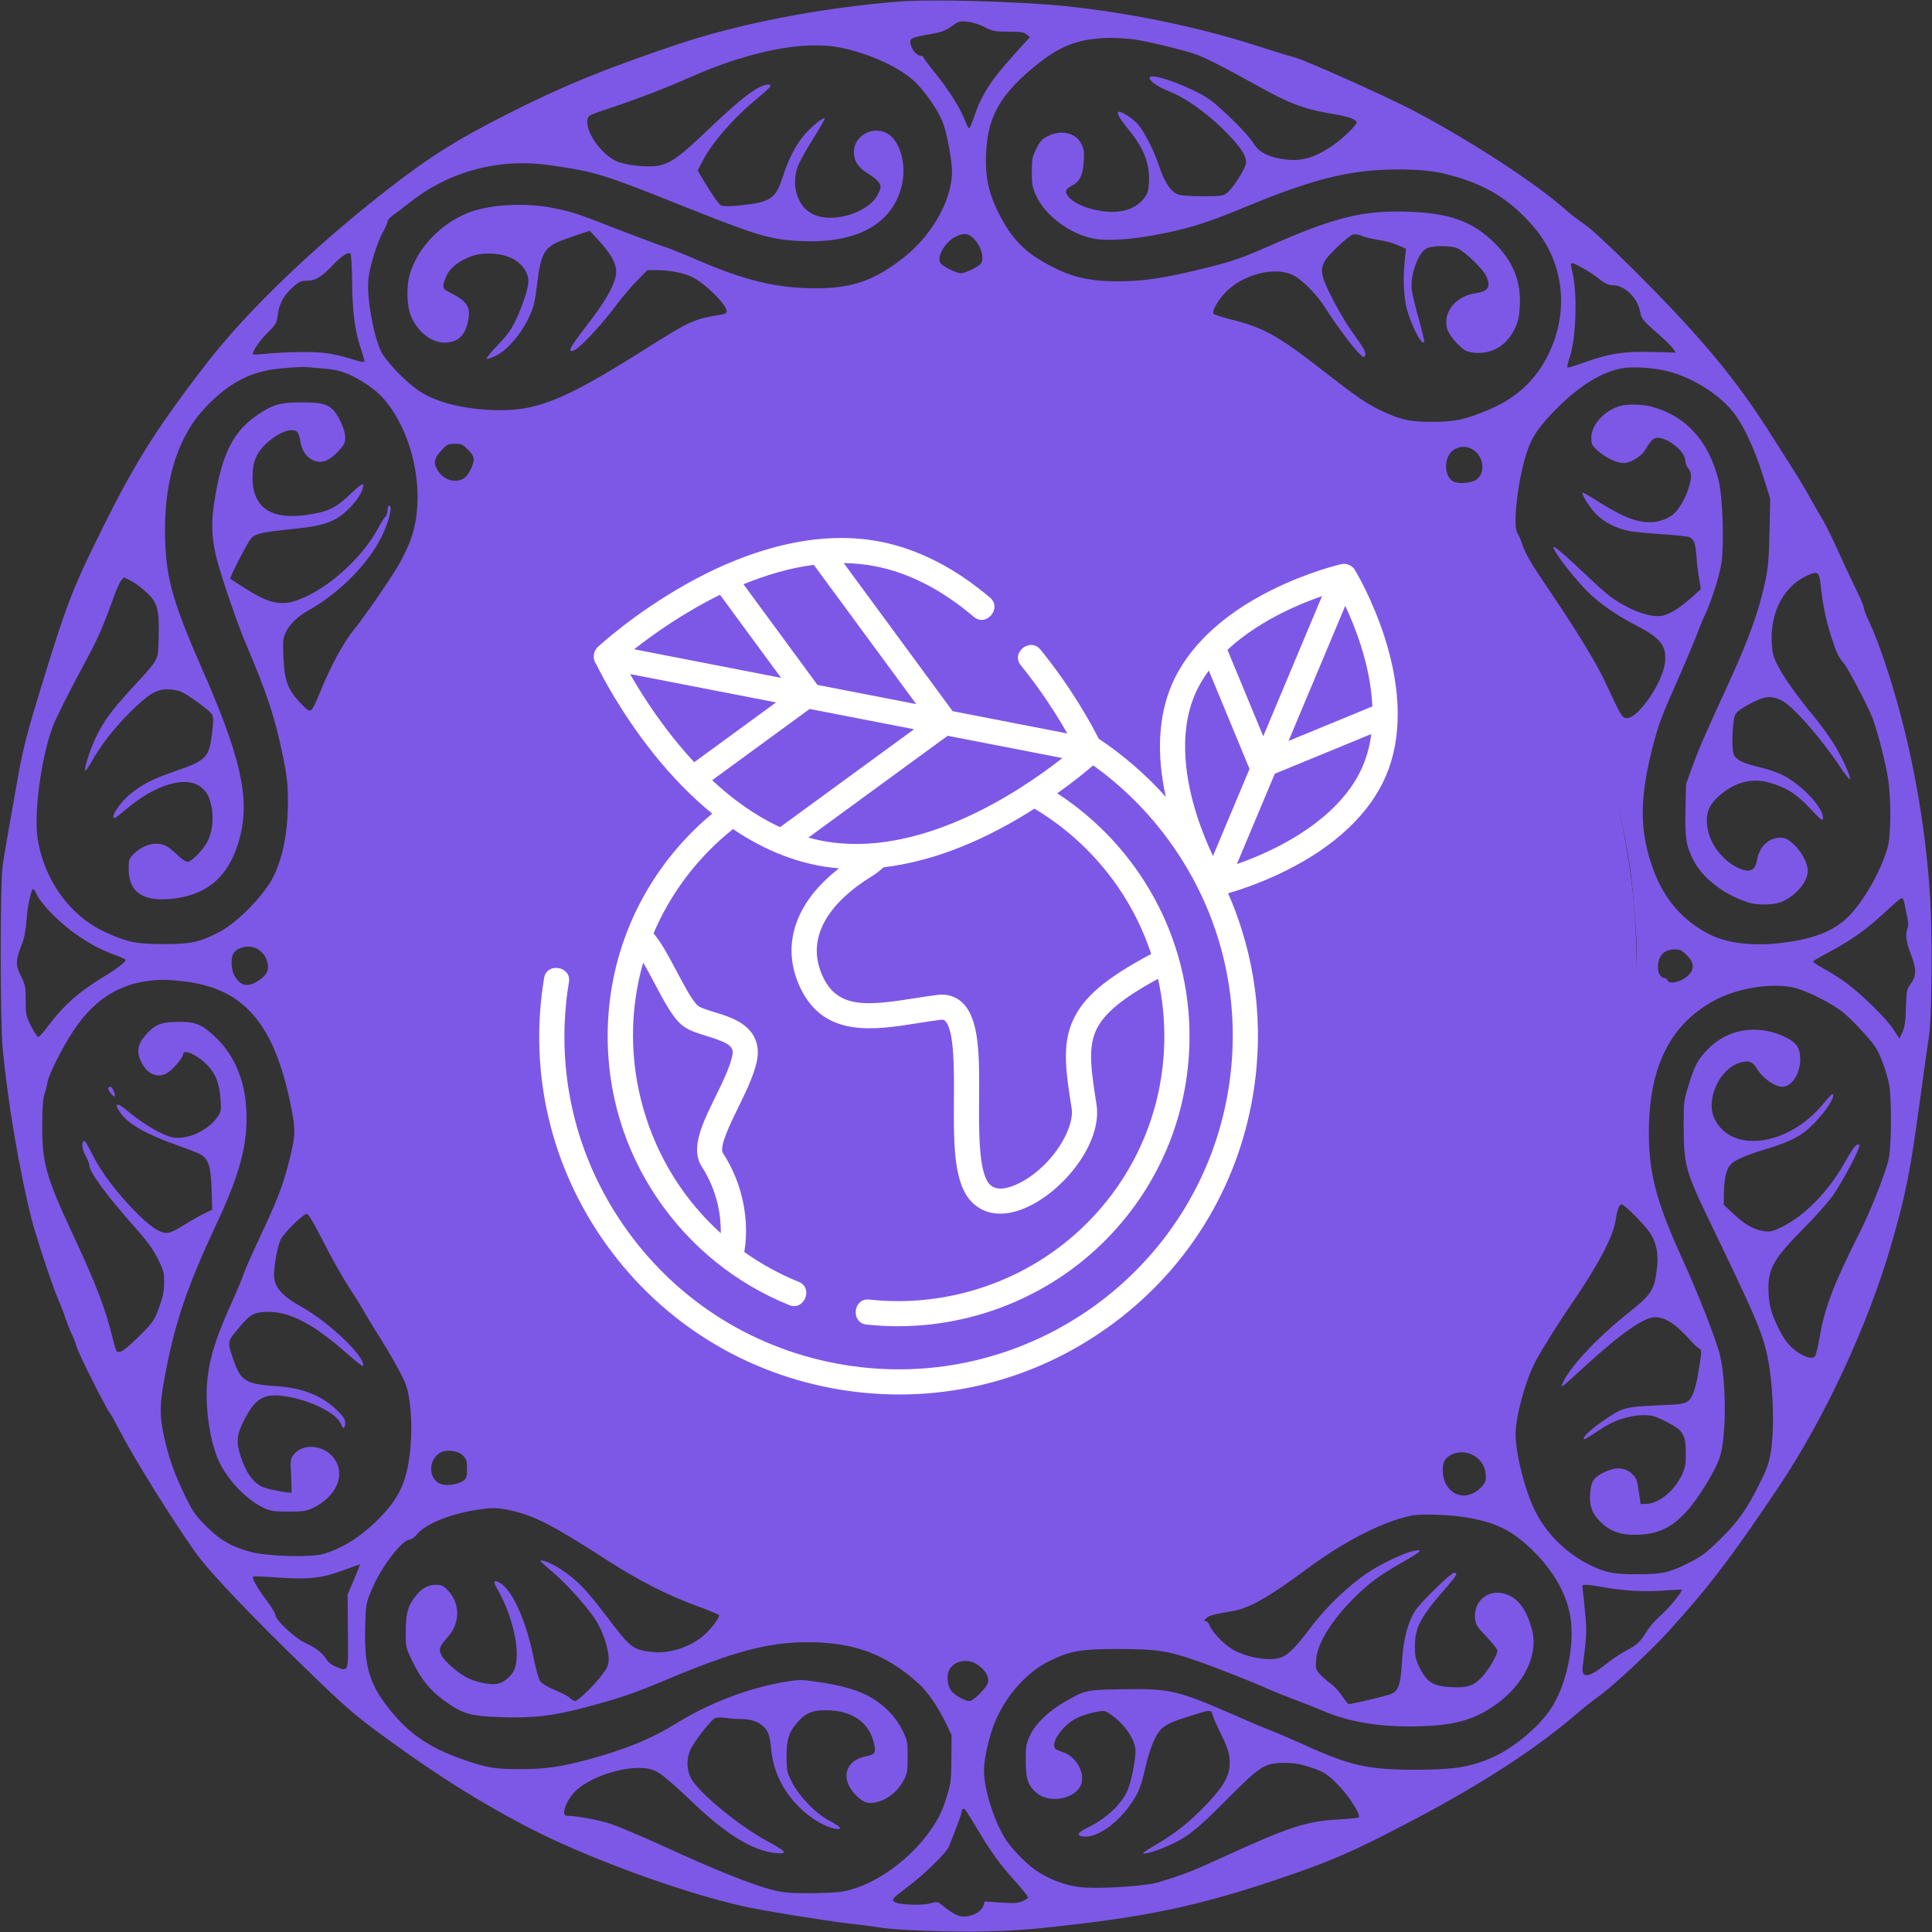 <svg width="60" height="60" viewBox="0 0 60 60" fill="none" xmlns="http://www.w3.org/2000/svg">
<rect x="0" y="0" width="60" height="60" fill="#333333" stroke="none"/>
<path d="M50.825 30C50.825 41.782 41.394 51.334 29.759 51.334C18.125 51.334 8.693 41.782 8.693 30C8.693 18.218 18.125 8.667 29.759 8.667C41.394 8.667 50.825 18.218 50.825 30Z" fill="#7D58E7"/>
<g clip-path="url(#clip0)">
<path d="M43.006 19.808C42.621 18.599 42.098 17.734 42.076 17.698C41.99 17.557 41.814 17.484 41.654 17.52C41.613 17.53 40.626 17.759 39.488 18.326C37.952 19.091 36.879 20.111 36.384 21.278C35.973 22.249 35.914 23.436 36.206 24.748C35.584 24.055 34.884 23.45 34.121 22.94C33.889 22.481 33.273 21.352 32.31 20.172C31.993 19.783 31.383 20.271 31.703 20.663C32.352 21.459 32.84 22.241 33.146 22.778L29.585 22.086L26.202 17.486C26.531 17.491 26.86 17.523 27.188 17.587C28.228 17.79 29.255 18.317 30.242 19.156C30.628 19.484 31.13 18.886 30.749 18.562C29.659 17.637 28.512 17.051 27.338 16.822C25.548 16.472 23.459 16.931 21.297 18.149C19.686 19.056 18.609 20.053 18.564 20.095C18.42 20.229 18.397 20.473 18.518 20.63C18.676 20.953 19.274 22.118 20.271 23.373C20.858 24.113 21.478 24.746 22.119 25.267C21.937 25.419 21.759 25.578 21.588 25.745C20.672 26.638 19.971 27.692 19.51 28.843C19.103 29.861 18.884 30.956 18.872 32.084C18.852 33.929 19.388 35.709 20.424 37.23C21.435 38.717 22.848 39.858 24.511 40.531C24.977 40.719 25.271 39.997 24.805 39.809C24.203 39.565 23.637 39.253 23.114 38.882C23.181 38.512 23.336 37.184 22.451 35.808C22.327 35.616 22.697 34.86 22.919 34.409C23.147 33.944 23.383 33.463 23.493 33.01C23.61 32.529 23.478 32.125 23.112 31.842C22.844 31.634 22.493 31.526 22.183 31.431C21.982 31.37 21.754 31.3 21.673 31.232C21.505 31.092 21.231 30.575 21.011 30.159C20.766 29.698 20.534 29.259 20.296 28.988C20.831 27.723 21.689 26.604 22.764 25.747C23.746 26.414 24.866 26.874 26.058 26.967C24.676 28.034 24.229 29.397 24.868 30.706C25.614 32.234 27.149 31.99 28.504 31.775C28.738 31.738 28.98 31.699 29.213 31.67C29.3 31.659 29.326 31.683 29.344 31.698C29.64 31.961 29.631 33.218 29.625 34.135C29.616 35.404 29.608 36.602 30.082 37.217C30.324 37.531 30.665 37.691 31.064 37.691C31.303 37.691 31.563 37.634 31.836 37.517C33.015 37.014 34.24 35.499 34.053 34.301C33.89 33.253 33.782 32.561 34.036 32.003C34.272 31.486 34.842 31.008 35.964 30.398C36.098 31.001 36.166 31.629 36.159 32.273C36.135 34.47 35.254 36.526 33.678 38.063C31.917 39.78 29.442 40.628 26.994 40.359C26.495 40.305 26.409 41.079 26.909 41.134C29.588 41.428 32.298 40.499 34.225 38.62C35.95 36.938 36.914 34.686 36.941 32.281C36.975 29.091 35.334 26.265 32.834 24.637C33.351 24.27 33.736 23.953 33.949 23.769C34.86 24.42 35.668 25.223 36.341 26.158C37.955 28.404 38.595 31.142 38.144 33.868C37.211 39.495 31.861 43.317 26.216 42.387C23.481 41.937 21.086 40.452 19.472 38.206C17.858 35.961 17.218 33.223 17.669 30.497C17.75 30.007 16.979 29.878 16.898 30.37C16.412 33.301 17.101 36.246 18.836 38.66C20.572 41.075 23.148 42.672 26.088 43.156C26.703 43.257 27.319 43.307 27.93 43.307C30.241 43.307 32.489 42.592 34.405 41.223C36.828 39.493 38.429 36.926 38.915 33.995C39.271 31.847 38.995 29.692 38.14 27.743C38.535 27.627 39.207 27.402 39.942 27.036C41.478 26.271 42.552 25.25 43.046 24.084C43.541 22.918 43.527 21.439 43.006 19.808ZM20.319 30.522C20.61 31.072 20.885 31.592 21.171 31.83C21.373 31.999 21.655 32.085 21.953 32.176C22.717 32.41 22.806 32.525 22.733 32.827C22.643 33.197 22.426 33.639 22.216 34.067C21.813 34.89 21.431 35.667 21.793 36.229C22.305 37.025 22.393 37.809 22.384 38.297C20.056 36.204 19.108 32.898 19.975 29.894C20.09 30.09 20.211 30.318 20.319 30.522ZM39.231 22.865L38.12 20.181C38.661 19.677 39.288 19.298 39.822 19.031C40.277 18.803 40.71 18.633 41.057 18.513L39.231 22.865ZM41.778 18.815C41.933 19.147 42.113 19.576 42.267 20.061C42.435 20.593 42.59 21.252 42.621 21.939L40.017 23.01L41.778 18.815ZM37.104 21.581C37.219 21.309 37.369 21.057 37.541 20.825L38.805 23.879L37.67 26.584C37.511 26.247 37.323 25.804 37.164 25.301C36.844 24.294 36.575 22.83 37.104 21.581ZM39.608 26.331C39.171 26.55 38.753 26.716 38.412 26.835L39.59 24.029L42.587 22.796C42.544 23.131 42.461 23.462 42.326 23.781C41.797 25.03 40.556 25.857 39.608 26.331ZM25.514 26.109C25.376 26.082 25.239 26.049 25.105 26.012L29.431 22.85L32.993 23.542C31.696 24.562 28.538 26.7 25.514 26.109ZM21.56 23.671C20.635 22.677 19.957 21.614 19.567 20.933L24.101 21.814L21.56 23.671ZM22.361 18.472L24.257 21.051L19.695 20.164C20.269 19.712 21.217 19.034 22.361 18.472ZM25.388 21.271L23.089 18.144C23.777 17.862 24.516 17.64 25.273 17.541L28.454 21.866L25.388 21.271ZM25.145 22.017L28.387 22.647L24.226 25.688C23.441 25.326 22.735 24.807 22.117 24.23L25.145 22.017ZM35.751 29.627C34.342 30.375 33.652 30.963 33.325 31.68C32.973 32.45 33.102 33.277 33.28 34.42C33.386 35.095 32.581 36.351 31.528 36.801C31.138 36.967 30.86 36.948 30.702 36.742C30.392 36.339 30.4 35.12 30.407 34.14C30.416 32.785 30.424 31.614 29.863 31.116C29.661 30.937 29.403 30.862 29.116 30.897C28.871 30.927 28.621 30.967 28.381 31.005C26.944 31.233 26.039 31.325 25.571 30.365C24.812 28.81 26.348 27.658 27.044 27.235C27.186 27.149 27.317 27.048 27.439 26.935C29.121 26.735 30.71 26.015 32.126 25.114C33.823 26.126 35.126 27.726 35.751 29.627Z" fill="white"/>
</g>
<path d="M27.883 0.051C25.456 0.248 22.922 0.74 20.971 1.401C18.761 2.147 17.453 2.681 15.775 3.534C14.152 4.354 13.334 4.875 11.989 5.92C9.69 7.72 7.635 9.698 6.389 11.32C4.743 13.462 4.118 14.475 2.905 16.968C2.251 18.309 2.021 18.919 1.367 21.047C0.831 22.79 0.718 23.226 0.544 24.211C0.267 25.767 0.14 26.489 0.083 26.883C0.003 27.45 0.003 31.687 0.083 32.564C0.239 34.223 0.605 36.38 0.991 37.898C1.127 38.428 1.63 39.942 1.809 40.359C1.894 40.551 2.002 40.828 2.044 40.968C2.091 41.109 2.171 41.311 2.218 41.409C2.27 41.512 2.345 41.7 2.383 41.831C2.449 42.061 3.29 43.734 3.408 43.875C3.441 43.912 3.591 44.189 3.746 44.484C4.184 45.328 5.373 47.236 6.083 48.23C6.502 48.815 7.757 50.137 9.474 51.801C10.79 53.076 11.011 53.269 12.079 54.042C13.574 55.13 14.881 55.955 16.315 56.705C18.126 57.656 21.027 58.73 23.063 59.198C23.651 59.33 25.607 59.648 26.402 59.742C26.764 59.779 27.177 59.836 27.319 59.859C27.784 59.944 29.67 60.014 30.681 59.981C31.654 59.953 32.232 59.906 33.761 59.718C35.923 59.451 37.466 59.105 39.563 58.401C41.331 57.811 42.046 57.497 43.964 56.484C46.066 55.373 47.721 54.295 48.972 53.217C49.179 53.039 49.485 52.795 49.654 52.678C50.068 52.387 51.276 51.262 51.831 50.648C53.058 49.298 53.778 48.356 55.231 46.186C56.66 44.058 58.005 41.165 58.729 38.672C59.19 37.073 59.312 36.468 59.623 34.195C59.754 33.239 59.881 32.325 59.909 32.156C59.985 31.664 60.013 29.508 59.961 28.265C59.877 26.325 59.552 24.206 59.035 22.242C58.734 21.089 58.325 19.884 58.029 19.265C57.949 19.097 57.883 18.923 57.883 18.876C57.883 18.834 57.789 18.609 57.681 18.384C57.568 18.159 57.309 17.615 57.112 17.17C56.909 16.725 56.688 16.275 56.618 16.162C56.547 16.05 56.369 15.74 56.218 15.469C56.068 15.197 55.828 14.798 55.687 14.578C55.546 14.358 55.268 13.922 55.071 13.608C53.914 11.77 52.866 10.509 50.74 8.386C50.035 7.683 49.409 7.101 49.231 6.984C49.062 6.872 48.779 6.651 48.596 6.492C47.641 5.653 45.685 4.383 43.941 3.459C43.127 3.028 40.546 1.87 40.203 1.781C40.085 1.753 39.507 1.575 38.909 1.383C37.151 0.825 34.997 0.384 33.055 0.187C31.588 0.042 28.884 -0.033 27.883 0.051ZM30.582 0.844C30.836 0.97 30.897 0.984 31.315 0.984C31.687 0.984 31.795 0.998 31.88 1.069L31.983 1.153L31.485 1.706C30.761 2.503 30.469 2.967 30.239 3.665C30.177 3.844 30.116 3.984 30.098 3.984C30.074 3.984 30.022 3.886 29.975 3.759C29.82 3.347 29.463 2.784 28.978 2.189C28.814 1.987 28.682 1.804 28.682 1.781C28.682 1.753 28.645 1.734 28.598 1.734C28.475 1.734 28.315 1.547 28.278 1.369C28.24 1.19 28.287 1.167 28.894 1.059C29.232 1.003 29.355 0.956 29.547 0.82C29.768 0.661 29.806 0.651 30.046 0.675C30.201 0.689 30.413 0.754 30.582 0.844ZM35.204 1.223C35.576 1.27 36.676 1.533 37.085 1.669C37.395 1.772 37.997 2.076 39.032 2.653C40.099 3.248 40.518 3.398 41.519 3.562C41.886 3.623 42.13 3.717 42.13 3.801C42.13 3.895 41.684 4.322 41.35 4.547C40.753 4.94 40.344 5.039 39.728 4.922C39.342 4.847 39.083 4.701 38.947 4.481C38.792 4.237 38.458 3.876 37.946 3.408C37.63 3.117 37.442 2.99 37.076 2.812C36.398 2.489 35.768 2.301 35.707 2.4C35.656 2.484 35.933 2.69 36.295 2.831C36.808 3.033 37.442 3.478 37.997 4.026C38.505 4.533 38.698 4.809 38.698 5.053C38.698 5.203 38.293 5.85 38.101 5.995C37.992 6.084 37.913 6.094 37.348 6.094C36.906 6.094 36.671 6.075 36.558 6.028C36.347 5.939 36.154 5.634 35.989 5.137C35.834 4.669 35.547 4.101 35.336 3.858C35.176 3.67 34.776 3.422 34.724 3.478C34.678 3.525 34.781 3.694 35.091 4.078C35.547 4.65 35.717 5.114 35.679 5.7C35.665 5.944 35.637 6.028 35.519 6.169C35.237 6.52 34.757 6.651 34.146 6.544C33.737 6.473 33.398 6.328 33.22 6.154C33.05 5.981 33.069 5.878 33.29 5.765C33.535 5.639 33.629 5.447 33.657 5.011C33.676 4.715 33.662 4.626 33.577 4.458C33.403 4.12 32.952 4.022 32.538 4.228C32.364 4.317 32.298 4.387 32.185 4.617C32.058 4.87 32.044 4.94 32.044 5.344C32.044 5.747 32.058 5.817 32.195 6.112C32.486 6.717 33.253 7.279 33.972 7.411C34.423 7.495 35.237 7.434 36.135 7.247C37.038 7.064 37.55 6.895 38.768 6.389C40.494 5.676 41.594 5.367 42.718 5.287C43.565 5.231 44.331 5.269 44.839 5.39C46.071 5.686 46.851 6.15 47.618 7.031C48.497 8.044 48.723 9.454 48.21 10.725C47.83 11.676 47.195 12.319 46.231 12.726C45.502 13.031 45.182 13.101 44.481 13.101C43.772 13.101 43.485 13.036 42.836 12.726C42.417 12.52 42.126 12.323 41.044 11.479C39.704 10.434 39.243 10.176 38.275 9.933C37.978 9.858 37.715 9.773 37.692 9.75C37.616 9.675 37.837 9.295 38.091 9.047C38.632 8.512 39.601 8.273 40.146 8.54C40.442 8.681 40.894 9.14 41.171 9.581C41.467 10.055 42.032 10.814 42.22 10.987C42.347 11.109 42.365 11.114 42.394 11.039C42.431 10.945 42.365 10.823 41.985 10.298C41.834 10.087 41.585 9.67 41.43 9.375C40.917 8.381 40.922 8.269 41.5 7.701C41.721 7.486 41.956 7.298 42.018 7.284C42.088 7.265 42.21 7.284 42.309 7.331C42.403 7.373 42.634 7.425 42.817 7.453C42.996 7.476 43.264 7.547 43.405 7.612L43.663 7.725L43.621 8.142C43.56 8.765 43.607 9.384 43.743 9.773C43.936 10.326 44.152 10.701 44.232 10.626C44.242 10.612 44.171 10.298 44.068 9.928C43.964 9.558 43.865 9.159 43.847 9.033C43.781 8.554 44.044 7.823 44.322 7.706C44.529 7.622 45.05 7.622 45.262 7.711C45.474 7.795 46.047 8.348 46.146 8.554C46.311 8.901 46.231 9.047 45.845 9.103C45.206 9.187 44.792 9.708 44.947 10.228C44.985 10.34 45.102 10.514 45.248 10.664C45.455 10.875 45.525 10.917 45.723 10.945C46.273 11.03 46.767 10.762 47.025 10.242C47.148 9.994 47.176 9.867 47.199 9.525C47.242 8.747 46.997 8.123 46.414 7.547C45.742 6.881 45.027 6.619 43.753 6.576C42.309 6.525 41.439 6.745 39.309 7.687C38.585 8.006 38.289 8.109 37.546 8.297C36.243 8.625 35.562 8.733 34.748 8.737C33.742 8.742 33.135 8.578 32.279 8.062C31.814 7.781 31.461 7.42 31.179 6.923C30.723 6.122 30.591 5.597 30.624 4.758C30.671 3.665 31.029 3 32.025 2.151C32.881 1.425 33.46 1.195 34.475 1.176C34.673 1.176 35.002 1.195 35.204 1.223ZM26.063 1.472C26.98 1.65 27.958 2.095 28.428 2.554C28.757 2.878 29.152 3.454 29.284 3.811C29.387 4.083 29.51 4.692 29.557 5.156C29.641 6.051 29.03 7.228 28.085 7.983C27.177 8.704 26.477 8.953 25.339 8.953C24.121 8.953 23.134 8.714 21.624 8.062C21.22 7.884 20.787 7.711 20.66 7.673C20.533 7.636 19.913 7.401 19.278 7.158C17.853 6.604 17.797 6.586 17.199 6.464C16.311 6.281 15.159 6.347 14.505 6.623C13.663 6.97 12.977 7.701 12.732 8.498C12.61 8.906 12.629 9.515 12.779 9.853C12.986 10.317 13.405 10.64 13.8 10.64C14.204 10.64 14.439 10.434 14.528 9.998C14.632 9.515 14.528 9.365 13.894 9.042C13.729 8.962 13.729 8.859 13.875 8.545C13.988 8.311 14.261 8.1 14.623 7.964C15.008 7.819 15.586 7.851 15.93 8.039C16.226 8.198 16.409 8.47 16.409 8.737C16.409 8.953 16.226 9.515 16 9.979C15.883 10.228 15.732 10.434 15.46 10.715C15.248 10.936 15.093 11.123 15.112 11.142C15.126 11.156 15.248 11.123 15.38 11.058C15.864 10.833 16.447 10.031 16.593 9.398C16.621 9.267 16.663 8.972 16.692 8.742C16.757 8.165 16.851 7.875 17.007 7.725C17.181 7.565 17.279 7.519 17.839 7.326L18.314 7.167L18.587 7.462C18.967 7.875 19.137 8.17 19.137 8.447C19.137 8.742 18.864 9.262 18.37 9.914C17.787 10.673 17.674 10.842 17.721 10.889C17.75 10.917 17.82 10.893 17.905 10.833C18.135 10.673 18.756 9.994 19.108 9.515C19.292 9.272 19.588 8.915 19.771 8.728L20.105 8.39H20.43C20.829 8.395 21.257 8.479 21.511 8.611C21.93 8.826 22.569 9.469 22.569 9.67C22.569 9.722 22.508 9.754 22.395 9.773C21.558 9.904 21.427 9.961 20.007 10.861C17.467 12.464 16.616 12.801 15.234 12.731C14.27 12.689 13.424 12.45 12.934 12.084C12.507 11.77 11.966 11.189 11.829 10.903C11.594 10.406 11.387 9.244 11.439 8.681C11.472 8.297 11.717 7.514 11.9 7.19C11.975 7.059 12.036 6.919 12.036 6.876C12.036 6.834 12.107 6.754 12.191 6.694C12.271 6.637 12.535 6.44 12.765 6.258C13.988 5.306 15.516 4.908 17.068 5.128C18.492 5.334 18.709 5.4 21.196 6.394C23.533 7.326 23.905 7.439 24.873 7.486C26.665 7.575 27.793 6.914 28.029 5.644C28.132 5.076 27.958 4.448 27.624 4.19C27.187 3.862 26.519 4.176 26.519 4.72C26.519 5.006 26.651 5.208 26.966 5.395C27.121 5.489 27.276 5.62 27.309 5.69C27.366 5.798 27.361 5.84 27.271 6.023C27.003 6.581 25.945 6.933 25.306 6.679C24.789 6.473 24.554 5.808 24.77 5.179C24.817 5.048 25.029 4.664 25.245 4.322C25.461 3.979 25.626 3.689 25.612 3.675C25.565 3.623 25.094 4.026 24.906 4.279C24.657 4.612 24.474 4.983 24.304 5.508C24.088 6.173 23.919 6.286 22.978 6.379C22.635 6.412 22.452 6.412 22.391 6.379C22.311 6.337 22.09 6.014 21.775 5.479L21.666 5.292L21.793 5.048C22.113 4.425 22.767 3.675 23.524 3.051C23.928 2.719 24.003 2.625 23.862 2.625C23.571 2.625 23.04 3.023 21.953 4.064C21.079 4.898 20.801 5.09 20.402 5.151C20.11 5.198 19.541 5.142 19.226 5.039C18.671 4.851 18.069 3.956 18.281 3.623C18.3 3.59 18.445 3.525 18.596 3.473C19.456 3.197 20.467 2.817 21.083 2.55C22.043 2.128 22.527 1.945 23.195 1.753C24.333 1.425 25.315 1.331 26.063 1.472ZM30.253 7.425C30.492 7.673 30.587 8.081 30.436 8.212C30.304 8.329 29.966 8.484 29.848 8.484C29.684 8.484 29.261 8.269 29.199 8.156C29.096 7.959 29.345 7.528 29.66 7.359C29.924 7.223 30.079 7.237 30.253 7.425ZM10.936 8.756C10.941 9.679 11.025 10.308 11.218 10.861C11.284 11.053 11.326 11.222 11.312 11.24C11.293 11.255 11.105 11.212 10.894 11.142C10.677 11.072 10.325 10.992 10.108 10.964C9.732 10.912 8.829 10.926 8.148 10.997C7.983 11.015 7.851 11.011 7.851 10.997C7.851 10.889 8.082 10.556 8.317 10.326C8.576 10.069 8.594 10.036 8.627 9.773C8.67 9.431 8.815 9.164 9.102 8.911C9.295 8.742 9.351 8.719 9.544 8.719C9.793 8.719 9.986 8.601 10.344 8.226C10.607 7.95 10.819 7.814 10.88 7.875C10.908 7.903 10.931 8.283 10.936 8.756ZM49.24 8.376C49.386 8.461 49.565 8.583 49.64 8.644C49.828 8.798 49.96 8.859 50.101 8.859C50.444 8.859 50.839 9.234 50.928 9.647C50.985 9.919 50.989 9.923 51.525 10.397C51.709 10.556 51.902 10.748 51.953 10.819L52.043 10.95L51.309 10.931C50.43 10.908 49.997 10.973 49.217 11.25C48.93 11.353 48.685 11.428 48.676 11.414C48.662 11.4 48.695 11.245 48.756 11.072C48.949 10.481 48.991 9.084 48.831 8.451C48.798 8.32 48.779 8.198 48.794 8.184C48.826 8.151 48.934 8.198 49.24 8.376ZM32.021 9.309C33.84 9.492 35.909 10.012 37.828 10.767C38.58 11.062 40.16 11.84 40.79 12.22C41.021 12.365 41.261 12.497 41.322 12.52C41.378 12.543 41.425 12.581 41.425 12.604C41.425 12.628 41.557 12.726 41.712 12.825C42.417 13.251 43.87 14.447 44.623 15.215C45.638 16.256 46.837 17.686 47.049 18.108C47.12 18.244 47.406 18.722 47.693 19.172C48.417 20.325 49.381 22.312 49.79 23.498C50.152 24.553 50.463 25.814 50.613 26.883C50.712 27.581 50.83 29.015 50.83 29.555C50.83 30.075 50.707 32.123 50.637 32.789C50.58 33.356 50.148 35.414 50.025 35.728C49.978 35.85 49.894 36.122 49.842 36.337C49.607 37.242 48.803 39.122 48.083 40.429C47.514 41.461 47.284 41.803 46.489 42.764C45.257 44.264 44.759 44.789 43.471 45.919C42.027 47.184 41.42 47.601 39.897 48.37C37.823 49.425 35.778 50.165 34.019 50.503C33.079 50.681 32.867 50.709 31.833 50.789C30.629 50.878 30.088 50.878 28.63 50.789C27.634 50.728 27.319 50.69 26.373 50.508C24.779 50.203 23.787 49.931 22.654 49.495C21.977 49.237 20.956 48.792 20.444 48.534C18.008 47.315 15.319 45.192 13.804 43.294C12.239 41.334 10.504 38.02 9.873 35.779C9.61 34.856 9.328 33.243 9.112 31.476C9.013 30.637 9.036 28.659 9.163 27.609C9.342 26.114 9.718 24.464 10.155 23.25C10.715 21.703 10.828 21.44 11.486 20.133C11.989 19.134 12.257 18.689 12.836 17.906C14.195 16.069 15.906 14.381 17.679 13.125C18.906 12.253 20.496 11.409 22.329 10.64C24.239 9.848 26.627 9.333 28.917 9.215C29.557 9.183 31.325 9.234 32.021 9.309ZM9.953 11.437C10.362 11.47 10.555 11.508 10.809 11.615C11.195 11.78 11.67 12.103 11.895 12.361C12.897 13.495 13.264 15.534 12.709 16.875C12.619 17.095 12.469 17.4 12.375 17.555C12.06 18.079 11.289 19.195 10.983 19.565C10.654 19.973 10.226 20.77 9.92 21.548C9.822 21.797 9.709 22.026 9.662 22.055C9.596 22.092 9.535 22.05 9.304 21.806C8.928 21.393 8.834 21.136 8.801 20.404C8.782 19.889 8.787 19.819 8.881 19.626C9.003 19.378 9.248 19.143 9.572 18.961C10.47 18.454 11.289 17.662 11.754 16.851C12.032 16.364 12.225 15.703 12.083 15.703C12.06 15.703 12.036 15.764 12.036 15.839C12.036 15.914 12.004 16.008 11.966 16.05C11.924 16.087 11.829 16.242 11.749 16.392C11.228 17.381 10.033 18.417 9.107 18.68C8.66 18.806 8.27 18.698 7.588 18.258C7.358 18.112 7.16 17.981 7.151 17.972C7.123 17.944 7.677 16.865 7.79 16.73C7.922 16.575 8.115 16.528 9.079 16.43C10.146 16.322 10.47 16.19 10.927 15.703C11.166 15.44 11.312 15.159 11.275 15.037C11.265 15.009 11.096 15.136 10.903 15.323C10.485 15.731 10.249 15.862 9.737 15.956C8.467 16.195 7.837 15.815 7.842 14.812C7.847 14.54 7.875 14.381 7.95 14.203C8.124 13.805 8.707 13.359 9.065 13.359C9.234 13.359 9.281 13.425 9.333 13.734C9.375 13.983 9.502 14.18 9.685 14.273C9.967 14.418 10.207 14.339 10.522 13.997C10.691 13.814 10.72 13.753 10.72 13.584C10.72 13.326 10.499 12.858 10.301 12.689C10.108 12.53 9.916 12.492 9.286 12.497C8.693 12.501 8.467 12.567 8.011 12.876C7.226 13.411 6.887 14.095 6.648 15.633C6.544 16.298 6.582 16.828 6.765 17.484C6.958 18.159 7.395 19.43 7.626 19.968C8.308 21.572 8.538 22.275 8.797 23.531C8.914 24.131 8.942 24.37 8.942 24.89C8.942 25.833 8.782 26.648 8.486 27.234C8.195 27.811 7.372 28.65 6.826 28.936C6.201 29.264 5.942 29.32 5.077 29.32C4.221 29.32 3.958 29.264 3.262 28.945C2.176 28.448 1.372 27.333 1.17 26.053C1.043 25.251 1.282 23.503 1.645 22.547C1.762 22.247 2.143 21.492 2.674 20.508C3.032 19.851 3.229 19.392 3.549 18.501C3.619 18.3 3.713 18.089 3.761 18.033L3.845 17.93L4.052 18.028C4.165 18.084 4.381 18.239 4.527 18.375C4.894 18.708 4.95 18.909 4.927 19.776C4.908 20.531 4.969 20.423 4.099 21.37C3.445 22.083 3.201 22.42 2.956 22.945C2.773 23.348 2.604 23.892 2.646 23.939C2.66 23.948 2.75 23.817 2.848 23.648C3.126 23.147 3.549 22.608 4.038 22.12C4.616 21.548 4.866 21.398 5.223 21.408C5.369 21.408 5.557 21.45 5.646 21.492C5.952 21.651 6.544 22.092 6.591 22.2C6.629 22.279 6.629 22.439 6.587 22.762C6.492 23.536 6.413 23.615 5.416 23.958C4.776 24.178 4.447 24.342 4.085 24.628C3.746 24.89 3.398 25.406 3.563 25.406C3.582 25.406 3.742 25.279 3.92 25.13C4.837 24.351 5.801 24.075 6.253 24.454C6.445 24.614 6.521 24.773 6.582 25.134C6.638 25.505 6.577 25.908 6.417 26.18C6.262 26.447 5.938 26.765 5.825 26.765C5.768 26.765 5.651 26.686 5.552 26.592C5.458 26.498 5.312 26.372 5.223 26.311C4.922 26.109 4.475 26.198 4.141 26.531C4.01 26.667 3.996 26.704 3.996 26.981C3.996 27.67 4.391 27.98 5.213 27.923C6.427 27.839 7.141 27.22 7.456 25.978C7.762 24.773 7.471 23.489 6.262 20.742C5.317 18.59 5.124 17.855 5.124 16.42C5.124 14.817 5.571 13.49 6.389 12.642C7.141 11.859 7.819 11.517 8.764 11.437C9.384 11.386 9.38 11.386 9.953 11.437ZM51.794 11.531C52.583 11.728 53.434 12.272 53.872 12.858C54.182 13.275 54.502 13.978 54.756 14.789L54.977 15.492L54.953 16.523C54.934 17.395 54.911 17.639 54.808 18.117C54.624 18.975 54.29 19.898 53.698 21.187C52.955 22.809 52.753 23.264 52.565 23.789L52.362 24.351L52.344 25.158C52.325 26.02 52.362 26.264 52.593 26.718C52.88 27.281 53.566 27.806 54.328 28.036C54.634 28.125 55.156 28.101 55.386 27.984C55.823 27.764 56.143 27.365 56.143 27.037C56.143 26.803 55.931 26.419 55.687 26.203C55.513 26.053 55.438 26.015 55.282 26.015C54.934 26.015 54.638 26.297 54.568 26.695C54.507 27.061 54.328 27.126 53.942 26.934C53.496 26.709 53.138 26.25 53.039 25.772C52.946 25.312 53.044 25.017 53.397 24.708C53.877 24.29 54.413 24.15 54.949 24.305C55.48 24.459 55.767 24.637 56.199 25.092C56.594 25.505 56.613 25.518 56.613 25.383C56.608 25.055 55.898 24.319 55.32 24.051C55.165 23.976 54.878 23.883 54.685 23.836C54.102 23.7 53.9 23.597 53.834 23.4C53.773 23.212 53.801 22.411 53.881 22.209C53.914 22.12 54.046 22.022 54.328 21.867C54.794 21.619 54.991 21.59 55.315 21.745C55.673 21.919 56.519 22.875 57.173 23.855C57.314 24.065 57.441 24.225 57.45 24.197C57.478 24.112 57.229 23.569 56.971 23.133C56.83 22.898 56.538 22.5 56.326 22.242C55.809 21.623 55.377 21.009 55.193 20.639C55.071 20.39 55.038 20.264 55.024 19.95C54.972 19.012 55.4 18.206 56.124 17.873C56.453 17.723 56.5 17.761 56.543 18.178C56.594 18.698 56.707 19.261 56.858 19.734C57.022 20.245 57.097 20.414 57.248 20.578C57.375 20.723 58.033 21.97 58.16 22.317C58.32 22.748 58.579 23.77 58.64 24.211C58.739 24.89 58.724 25.978 58.616 26.343C58.4 27.075 57.888 27.97 57.408 28.462C56.952 28.926 56.256 29.189 55.198 29.297C54.356 29.381 53.618 29.283 53.096 29.02C52.273 28.608 51.681 27.928 51.347 27.009C50.919 25.842 50.909 24.858 51.304 23.278C51.502 22.505 51.577 22.298 52.113 21.093C52.367 20.512 52.63 19.889 52.696 19.711C52.762 19.528 52.87 19.256 52.946 19.101C53.166 18.633 53.411 17.85 53.467 17.437C53.547 16.837 53.496 15.403 53.373 14.92C53.063 13.687 52.358 12.914 51.286 12.628C50.999 12.553 50.547 12.543 50.312 12.609C49.823 12.745 49.419 13.195 49.419 13.598C49.419 13.795 49.438 13.833 49.612 13.992C49.884 14.24 50.275 14.409 50.486 14.376C50.707 14.339 51.008 14.137 51.102 13.959C51.253 13.692 51.351 13.594 51.478 13.594C51.803 13.594 52.334 14.025 52.334 14.292C52.334 14.362 52.377 14.479 52.428 14.545C52.546 14.695 52.546 14.817 52.428 15.197C52.339 15.483 52.127 15.839 51.963 15.975C51.784 16.12 51.502 16.218 51.239 16.218C50.782 16.218 50.326 16.026 49.447 15.459C49.292 15.361 49.16 15.29 49.151 15.3C49.108 15.342 49.348 15.731 49.55 15.947C49.8 16.214 50.209 16.42 50.618 16.495C50.773 16.523 51.234 16.565 51.643 16.593C52.052 16.617 52.428 16.659 52.475 16.687C52.616 16.762 52.654 16.87 52.687 17.297C52.701 17.517 52.739 17.831 52.772 17.995L52.823 18.295L52.569 18.525C52.198 18.858 51.869 19.069 51.652 19.115C51.361 19.181 50.947 19.073 50.444 18.801C50.077 18.605 49.884 18.45 49.264 17.864C48.563 17.198 48.243 16.926 48.243 16.992C48.243 17.142 48.986 18.089 49.423 18.487C49.767 18.806 50.298 19.162 50.858 19.448C51.568 19.814 51.761 20.062 51.709 20.564C51.643 21.206 50.853 22.345 50.5 22.303C50.373 22.289 50.322 22.195 49.847 21.173C49.574 20.587 48.949 19.565 48.126 18.351C47.543 17.494 47.364 17.189 47.256 16.851C47.223 16.748 47.162 16.617 47.124 16.556C46.969 16.322 47.143 14.859 47.425 14.02C47.585 13.547 47.806 13.228 48.356 12.675C49.066 11.967 49.748 11.55 50.373 11.437C50.717 11.376 51.347 11.418 51.794 11.531ZM14.533 13.964C14.74 14.17 14.759 14.273 14.627 14.555C14.505 14.826 14.369 14.93 14.134 14.93C13.903 14.93 13.691 14.793 13.565 14.564C13.456 14.358 13.494 14.212 13.725 13.969C13.884 13.8 13.927 13.781 14.129 13.781C14.326 13.781 14.373 13.805 14.533 13.964ZM45.826 14.03C46.108 14.283 46.108 14.737 45.831 14.906C45.666 15.009 45.29 15.033 45.135 14.953C44.815 14.78 44.839 14.128 45.178 13.95C45.403 13.828 45.638 13.856 45.826 14.03ZM1.155 27.806C1.203 27.919 1.414 28.176 1.621 28.387C2.209 28.978 2.877 29.409 3.61 29.672C3.77 29.728 3.902 29.794 3.902 29.808C3.902 29.873 3.634 30.084 3.267 30.305C2.453 30.797 1.983 31.209 1.48 31.884C1.348 32.058 1.221 32.203 1.188 32.203C1.16 32.203 1.057 32.053 0.967 31.87C0.808 31.551 0.798 31.509 0.798 31.069C0.798 30.647 0.784 30.581 0.652 30.319C0.478 29.981 0.483 29.817 0.671 29.343C0.756 29.133 0.798 28.903 0.822 28.593C0.85 28.148 0.967 27.609 1.033 27.609C1.052 27.609 1.104 27.698 1.155 27.806ZM59.129 27.994C59.27 28.636 59.279 28.711 59.242 28.814C59.166 29.015 59.195 29.264 59.34 29.625C59.519 30.084 59.524 30.3 59.345 30.544C59.214 30.717 59.209 30.755 59.19 31.289C59.181 31.725 59.152 31.898 59.082 32.053L58.988 32.255L58.79 31.954C58.569 31.617 57.836 30.9 57.342 30.529C57.159 30.393 56.848 30.197 56.651 30.089C56.449 29.981 56.298 29.878 56.308 29.855C56.322 29.836 56.538 29.709 56.787 29.578C57.539 29.175 57.977 28.861 58.645 28.233C58.847 28.045 59.03 27.89 59.058 27.89C59.082 27.89 59.115 27.937 59.129 27.994ZM8.011 29.48C8.204 29.606 8.322 29.808 8.322 30.018C8.322 30.164 8.289 30.23 8.157 30.356C8.063 30.44 7.908 30.539 7.804 30.567C7.588 30.633 7.438 30.558 7.287 30.314C7.184 30.15 7.16 29.775 7.24 29.625C7.362 29.4 7.771 29.325 8.011 29.48ZM52.386 29.667C52.597 29.873 52.626 30.056 52.475 30.244C52.297 30.468 51.845 30.6 51.789 30.445C51.77 30.408 51.732 30.375 51.699 30.375C51.577 30.375 51.488 30.23 51.488 30.042C51.488 29.69 51.671 29.489 52 29.484C52.174 29.484 52.231 29.508 52.386 29.667ZM5.674 30.473C7.565 30.684 8.51 31.767 9.032 34.331C9.192 35.123 9.187 35.264 8.933 36.234C8.764 36.876 8.571 37.364 8.054 38.456C7.837 38.92 7.616 39.417 7.569 39.558C7.522 39.703 7.372 40.059 7.24 40.355C6.713 41.517 6.521 42.112 6.441 42.83C6.351 43.669 6.521 44.831 6.822 45.431C7.118 46.022 7.687 46.603 8.209 46.837C8.402 46.926 8.519 46.945 8.956 46.945C9.389 46.945 9.511 46.926 9.695 46.842C10.391 46.523 10.715 45.881 10.433 45.38C10.165 44.901 9.46 44.775 9.14 45.154C9.018 45.3 9.013 45.309 9.041 45.83C9.055 46.12 9.06 46.359 9.05 46.359C8.862 46.359 8.261 46.237 8.138 46.172C7.847 46.026 7.645 45.736 7.48 45.248C7.329 44.803 7.348 44.559 7.569 44.128C7.913 43.439 8.185 43.27 8.806 43.355C9.638 43.472 10.489 43.898 10.602 44.255C10.649 44.395 10.72 44.358 10.72 44.194C10.72 44.072 10.668 43.992 10.447 43.781C10.005 43.35 9.398 43.106 8.641 43.054C7.612 42.984 7.48 42.9 7.235 42.192C7.057 41.658 7.052 41.672 7.424 41.231C7.762 40.828 7.87 40.762 8.232 40.743C8.956 40.701 9.732 41.1 10.837 42.089C11.072 42.295 11.265 42.445 11.275 42.422C11.364 42.159 10.245 41.081 9.37 40.589C8.745 40.242 8.51 39.965 8.51 39.586C8.514 39.258 8.627 38.672 8.721 38.484C8.834 38.269 9.441 37.678 9.535 37.697C9.582 37.706 9.779 38.044 10.038 38.554C10.268 39.019 10.635 39.661 10.842 39.984C11.054 40.308 11.261 40.645 11.307 40.734C11.355 40.823 11.514 41.086 11.66 41.32C12.116 42.037 12.507 42.731 12.605 43.008C12.756 43.429 12.812 44.24 12.746 44.967C12.657 45.937 12.431 46.467 11.853 47.076C11.27 47.686 10.673 48.075 10.043 48.258C9.648 48.375 8.312 48.337 7.79 48.197C7.184 48.033 6.84 47.836 6.408 47.404C6.069 47.067 5.985 46.945 5.764 46.49C5.425 45.797 5.256 45.323 5.105 44.662C4.95 43.968 4.95 43.631 5.124 42.717C5.43 41.076 5.806 39.975 6.718 38.02C7.461 36.44 7.706 35.503 7.649 34.458C7.607 33.567 7.287 32.803 6.751 32.269C6.3 31.828 6.098 31.734 5.59 31.734C5.04 31.734 4.861 31.795 4.598 32.062C4.306 32.367 4.235 32.592 4.344 32.883C4.508 33.314 4.833 33.497 5.152 33.347C5.326 33.262 5.688 32.855 5.688 32.737C5.688 32.554 6.182 32.789 6.469 33.108C6.709 33.375 6.817 33.665 6.85 34.158C6.873 34.448 6.864 34.514 6.775 34.659C6.563 34.992 6.065 35.292 5.641 35.33C5.434 35.348 5.326 35.33 5.124 35.245C4.795 35.109 4.325 34.809 4 34.533C3.624 34.209 3.507 34.237 3.756 34.584C4.005 34.922 4.574 35.24 5.533 35.578C5.844 35.686 6.163 35.812 6.239 35.859C6.478 36.005 6.549 36.23 6.572 36.937L6.591 37.57L6.342 37.687C6.206 37.753 5.933 37.908 5.74 38.029C5.547 38.156 5.322 38.269 5.237 38.283C4.988 38.325 4.659 38.105 4.123 37.547C3.558 36.956 3.116 36.361 2.853 35.822C2.75 35.611 2.646 35.437 2.627 35.437C2.524 35.437 2.538 35.667 2.651 35.883C2.717 36.005 2.773 36.136 2.773 36.173C2.773 36.398 3.281 37.092 4.226 38.156C4.574 38.55 4.757 38.803 4.903 39.093C5.082 39.459 5.101 39.52 5.096 39.843C5.096 40.12 5.058 40.284 4.936 40.617C4.79 41.015 4.757 41.062 4.329 41.489C3.864 41.948 3.69 42.061 3.615 41.948C3.596 41.915 3.54 41.737 3.497 41.554C3.281 40.659 2.989 39.89 2.246 38.301C1.424 36.534 1.306 36.112 1.311 34.94C1.311 34.42 1.334 34.12 1.381 33.98C1.419 33.867 1.461 33.698 1.475 33.609C1.522 33.356 1.945 32.512 2.279 32.011C2.886 31.101 3.61 30.609 4.536 30.473C4.941 30.417 5.162 30.417 5.674 30.473ZM55.743 30.68C56.157 30.787 56.928 31.181 57.243 31.444C57.398 31.57 57.695 31.865 57.906 32.105C58.24 32.475 58.311 32.592 58.456 32.967C58.55 33.201 58.649 33.548 58.678 33.736C58.748 34.205 58.739 35.522 58.663 35.953C58.593 36.333 58.123 37.542 57.779 38.226C56.956 39.858 56.67 40.598 56.514 41.508C56.463 41.817 56.392 42.098 56.359 42.131C56.261 42.234 55.936 42.108 55.668 41.868C55.504 41.718 55.377 41.545 55.226 41.236C54.996 40.772 54.92 40.462 54.92 40.008C54.92 39.375 55.104 39.065 56.03 38.133C56.388 37.767 56.792 37.317 56.923 37.125C57.267 36.628 57.808 35.592 57.742 35.554C57.657 35.503 57.568 35.611 57.272 36.136C56.773 37.012 56.044 37.753 55.358 38.095C55.076 38.236 54.981 38.259 54.808 38.24C54.497 38.203 54.187 38.034 53.844 37.706L53.533 37.415L53.538 37.022C53.543 36.614 53.613 36.314 53.74 36.169C53.862 36.033 54.196 35.883 54.803 35.7C55.64 35.447 55.974 35.269 56.359 34.865C56.712 34.495 56.956 34.12 56.933 33.993C56.923 33.942 56.825 34.031 56.623 34.279C55.55 35.587 53.787 35.836 53.251 34.758C52.955 34.162 53.397 33.183 54.046 33C54.314 32.925 54.422 32.967 54.554 33.178C54.746 33.492 55.113 33.75 55.358 33.75C55.645 33.75 55.903 33.347 55.908 32.906C55.908 32.54 55.795 32.372 55.414 32.194C54.563 31.8 53.651 31.95 53.03 32.592C52.72 32.915 52.626 33.093 52.433 33.726C52.297 34.167 52.287 34.242 52.287 34.922C52.292 36.192 52.334 36.356 53.124 37.992C54.478 40.804 54.676 41.259 54.85 41.948C55.057 42.759 55.127 44.315 54.991 45.117C54.934 45.45 54.859 45.651 54.652 46.064C54.257 46.861 53.971 47.269 53.411 47.812C52.974 48.243 52.847 48.337 52.423 48.548C51.845 48.839 51.615 48.89 50.853 48.89C50.105 48.89 49.861 48.843 49.348 48.59C48.634 48.234 47.999 47.601 47.66 46.898C47.35 46.256 47.068 45.14 47.068 44.54C47.068 43.978 47.383 42.843 47.698 42.258C47.919 41.85 48.441 41.02 48.831 40.453C49.626 39.3 50.105 38.39 50.176 37.889C50.223 37.565 50.284 37.406 50.364 37.406C50.449 37.406 51.046 38.006 51.229 38.269C51.45 38.592 51.521 38.972 51.446 39.487C51.366 40.073 51.267 40.218 50.594 40.753C49.565 41.573 48.699 42.506 48.511 42.998C48.464 43.12 48.507 43.087 49.221 42.431C50.345 41.404 51.055 40.908 51.394 40.908C51.728 40.908 52.052 41.123 52.522 41.653C52.612 41.751 52.724 41.855 52.772 41.883C52.851 41.929 52.851 41.953 52.776 42.422C52.673 43.101 52.574 43.401 52.414 43.519C52.301 43.598 52.184 43.617 51.474 43.645C50.458 43.692 50.383 43.711 49.776 44.133C49.414 44.386 49.184 44.597 49.184 44.672C49.184 44.728 49.217 44.709 49.724 44.376C50.11 44.114 50.59 43.959 51.004 43.95C51.314 43.95 51.375 43.964 51.756 44.156C52.278 44.423 52.353 44.545 52.353 45.14C52.358 45.473 52.334 45.581 52.231 45.806C52 46.303 51.516 46.697 51.116 46.706L50.952 46.711L50.891 46.312C50.839 45.947 50.82 45.9 50.67 45.759C50.449 45.562 50.162 45.553 49.8 45.731C49.494 45.886 49.419 45.998 49.386 46.345C49.348 46.743 49.438 47.001 49.696 47.255C50.016 47.573 50.355 47.686 50.9 47.662C51.587 47.634 52.062 47.362 52.56 46.72C52.917 46.251 53.322 45.558 53.42 45.225C53.613 44.592 53.613 42.928 53.416 42.093C53.303 41.62 52.753 40.205 52.203 39C51.436 37.308 51.206 36.422 51.206 35.184C51.206 33.093 51.897 31.748 53.345 31.017C54.05 30.665 55.104 30.515 55.743 30.68ZM14.378 45.206C14.486 45.314 14.505 45.37 14.505 45.614C14.505 45.858 14.491 45.909 14.387 45.984C14.242 46.097 13.913 46.148 13.72 46.097C13.301 45.975 13.273 45.342 13.677 45.112C13.87 45.005 14.228 45.051 14.378 45.206ZM45.761 45.197C45.996 45.328 46.132 45.553 46.141 45.815C46.151 45.989 46.127 46.05 46.01 46.176C45.634 46.575 45.13 46.523 44.895 46.069C44.792 45.872 44.773 45.529 44.858 45.375C45.004 45.103 45.436 45.019 45.761 45.197ZM15.798 46.894C16.588 47.062 17.143 47.348 18.878 48.468C19.809 49.069 20.731 49.542 21.643 49.875C22.024 50.011 22.334 50.147 22.334 50.165C22.334 50.255 22.099 50.569 21.892 50.756C21.469 51.145 20.801 51.365 20.246 51.304C19.649 51.234 19.583 51.183 18.817 50.17C18.201 49.359 17.914 49.064 17.42 48.736C17.134 48.548 16.786 48.408 16.786 48.483C16.786 48.497 16.96 48.651 17.176 48.834C17.59 49.186 18.145 49.8 18.469 50.264C18.699 50.597 18.902 51.178 18.902 51.515C18.902 51.708 18.873 51.778 18.695 52.017C18.455 52.336 17.947 52.828 17.862 52.828C17.829 52.828 17.759 52.786 17.703 52.734C17.646 52.678 17.434 52.57 17.232 52.486C17.021 52.401 16.828 52.284 16.781 52.218C16.734 52.153 16.649 51.872 16.593 51.586C16.362 50.386 15.925 49.387 15.525 49.158C15.342 49.054 15.304 49.111 15.427 49.317C15.92 50.161 16.17 51.267 15.991 51.806C15.92 52.026 15.662 52.251 15.445 52.294C15.243 52.331 14.872 52.261 14.571 52.134C14.279 52.008 13.809 51.609 13.71 51.403C13.616 51.206 13.645 51.14 13.917 50.826C14.293 50.4 14.293 49.795 13.913 49.397C13.767 49.242 13.715 49.218 13.536 49.218C13.273 49.218 13.071 49.34 12.864 49.626C12.652 49.912 12.601 50.133 12.601 50.709C12.601 51.169 12.601 51.173 12.836 51.651C13.113 52.214 13.428 52.575 13.955 52.926C14.411 53.231 14.641 53.292 15.488 53.325C16.527 53.367 17.152 53.297 18.196 53.02C19.292 52.725 19.649 52.603 20.759 52.139C22.804 51.281 23.872 51 25.085 51C26.524 51 27.516 51.37 28.527 52.284C28.809 52.537 29.143 53.025 29.383 53.531L29.552 53.883L29.547 54.609C29.543 55.256 29.529 55.383 29.416 55.748C29.35 55.978 29.246 56.25 29.19 56.358C28.612 57.497 27.319 58.523 26.19 58.739C26.021 58.772 25.546 58.795 25.132 58.795C24.474 58.795 24.323 58.781 23.914 58.673C23.303 58.509 22.174 58.059 20.67 57.365C19.997 57.056 19.231 56.733 18.972 56.644C18.591 56.517 17.919 56.395 17.604 56.39C17.392 56.39 17.613 55.837 17.928 55.57C18.464 55.111 19.583 54.797 20.171 54.937C20.453 55.003 20.632 55.144 21.605 56.062C22.607 57.005 23.392 57.473 24.079 57.548C24.488 57.59 24.436 57.506 23.844 57.187C22.941 56.705 21.657 55.64 21.445 55.2C21.323 54.951 21.319 54.605 21.436 54.351C21.558 54.08 22.076 53.419 22.203 53.362C22.264 53.334 22.405 53.33 22.522 53.348C22.64 53.367 22.851 53.386 22.997 53.386C23.322 53.39 23.543 53.461 23.707 53.615C23.862 53.756 23.914 53.915 23.952 54.342C24.018 55.031 24.328 55.65 24.864 56.165C25.188 56.48 25.621 56.733 25.922 56.789C26.195 56.84 26.134 56.742 25.767 56.55C25.339 56.33 24.803 55.772 24.582 55.322C24.436 55.031 24.427 54.975 24.427 54.539C24.427 54 24.507 53.77 24.803 53.447C25.047 53.175 25.297 53.09 25.781 53.118C26.467 53.151 26.952 53.489 27.112 54.033C27.224 54.426 27.201 54.483 26.881 54.548C26.232 54.675 26.091 55.261 26.585 55.753C26.829 56.001 26.975 56.039 27.29 55.95C27.596 55.861 27.897 55.608 28.061 55.294C28.174 55.078 28.188 55.008 28.188 54.562C28.188 54.098 28.179 54.047 28.038 53.761C27.845 53.372 27.577 53.067 27.21 52.819C26.764 52.514 26.218 52.345 25.264 52.214C24.883 52.162 24.775 52.162 24.347 52.237C23.213 52.434 22.019 52.894 21.008 53.517C20.204 54.014 19.405 54.337 18.239 54.651C17.411 54.872 16.922 54.942 16.193 54.942C15.422 54.947 15.121 54.9 14.467 54.675C13.428 54.319 12.812 53.925 12.234 53.25C11.482 52.368 11.303 51.815 11.341 50.489C11.359 49.833 11.369 49.79 11.533 49.392C11.825 48.679 12.483 47.812 12.732 47.812C12.779 47.812 12.883 47.733 12.963 47.634C13.203 47.339 13.941 47.034 14.749 46.898C15.234 46.819 15.431 46.819 15.798 46.894ZM45.587 47.133C46.485 47.292 46.964 47.536 47.59 48.14C48.239 48.773 48.638 49.472 48.765 50.184C48.92 51.07 48.643 52.368 48.145 53.095C47.745 53.676 46.974 54.309 46.311 54.595C45.648 54.881 45.163 54.956 43.988 54.961C42.478 54.961 41.952 54.843 40.532 54.201C40.104 54.009 39.652 53.812 39.521 53.765C39.394 53.718 38.853 53.493 38.322 53.259C36.549 52.486 36.328 52.434 34.814 52.462C33.714 52.481 33.699 52.486 33.036 52.87C32.566 53.142 32.166 53.526 31.992 53.887C31.87 54.14 31.856 54.211 31.856 54.679C31.856 55.265 31.927 55.462 32.214 55.697C32.651 56.048 33.507 55.828 33.596 55.34C33.666 54.975 33.375 54.525 32.999 54.412C32.9 54.384 32.797 54.333 32.768 54.3C32.623 54.122 33.008 53.569 33.427 53.362C33.563 53.292 33.817 53.208 33.991 53.175C34.297 53.114 34.306 53.118 34.489 53.24C34.931 53.54 35.265 54.037 35.265 54.389C35.265 54.684 35.12 55.378 35.011 55.617C34.809 56.058 34.334 56.493 33.756 56.77C33.45 56.92 33.417 57.014 33.662 57.037C34.062 57.08 34.706 56.63 35.124 56.015C35.369 55.659 35.439 55.472 35.576 54.867C35.641 54.572 35.759 54.211 35.853 54.019C36.041 53.63 36.187 53.536 36.911 53.306C37.635 53.081 37.602 53.081 37.668 53.287C37.696 53.381 37.804 53.62 37.898 53.812C38.134 54.281 38.195 54.483 38.19 54.778C38.185 55.144 37.997 55.481 37.499 56.006C36.981 56.55 36.53 56.92 35.942 57.262C35.698 57.403 35.5 57.534 35.5 57.548C35.5 57.605 35.867 57.501 36.257 57.333C36.84 57.08 37.156 56.836 38.063 55.922C38.895 55.083 39.121 54.895 39.413 54.801C39.648 54.726 40.17 54.731 40.461 54.815C41.063 54.984 41.204 55.064 41.571 55.448C41.905 55.795 42.257 56.348 42.201 56.437C42.192 56.456 41.919 56.484 41.599 56.503C40.555 56.559 40.062 56.723 37.898 57.712C37.08 58.092 36.775 58.209 36.004 58.448C35.562 58.584 34.076 58.673 33.507 58.603C33.05 58.542 32.58 58.364 32.171 58.087C31.851 57.867 31.372 57.37 31.198 57.07C30.836 56.461 30.554 55.523 30.558 54.965C30.563 54.576 30.732 53.859 30.92 53.428C31.282 52.608 31.889 51.937 32.58 51.59C33.234 51.267 33.554 51.211 34.748 51.211C35.905 51.215 36.248 51.262 37.118 51.562C37.706 51.764 38.858 52.218 39.365 52.444C39.539 52.523 39.911 52.673 40.188 52.776C40.466 52.88 40.865 53.039 41.077 53.128C41.9 53.489 42.92 53.648 44.096 53.611C45.159 53.578 45.732 53.423 46.367 52.997C47.326 52.355 47.806 51.38 47.562 50.554C47.397 49.992 47.166 49.669 46.823 49.528C46.282 49.303 45.756 49.683 45.808 50.259C45.831 50.461 45.864 50.517 46.17 50.836C46.353 51.028 46.504 51.22 46.504 51.262C46.504 51.403 46.203 51.9 46 52.106C45.742 52.364 45.554 52.42 45.074 52.397C44.519 52.368 44.322 52.251 44.105 51.825C43.96 51.529 43.941 51.455 43.941 51.122C43.941 50.536 44.115 50.212 44.942 49.27C45.243 48.923 45.286 48.843 45.159 48.843C45.06 48.843 44.124 49.753 43.955 50.015C43.72 50.381 43.583 50.901 43.541 51.586C43.499 52.312 43.433 52.514 43.193 52.612C43.052 52.669 41.994 52.922 41.886 52.922C41.867 52.922 41.773 52.809 41.679 52.669C41.585 52.528 41.425 52.355 41.326 52.284C41.223 52.214 41.072 52.083 40.992 51.993C40.856 51.839 40.851 51.811 40.875 51.534C40.913 51.023 41.373 50.292 42.097 49.58C42.539 49.148 42.878 48.9 43.518 48.539C43.776 48.394 44.021 48.243 44.058 48.201C44.12 48.136 44.11 48.131 43.964 48.154C43.678 48.192 42.967 48.52 42.488 48.834C41.891 49.228 41.181 49.908 40.696 50.554C40.264 51.131 40.01 51.389 39.803 51.468C39.436 51.614 38.646 51.468 38.214 51.183C37.955 51.014 37.626 50.653 37.56 50.47C37.532 50.4 37.48 50.343 37.438 50.343C37.372 50.339 37.381 50.325 37.466 50.25C37.565 50.165 37.678 50.137 38.322 50.025C38.811 49.936 39.46 49.565 40.565 48.74C41.745 47.864 42.963 47.24 43.847 47.067C44.162 47.006 45.06 47.039 45.587 47.133ZM10.992 49.059L10.795 49.523L10.804 50.662C10.819 51.951 10.828 51.914 10.456 51.773C10.311 51.717 10.207 51.637 10.127 51.515C9.996 51.314 9.779 51.154 9.427 50.995C9.149 50.864 8.557 50.301 8.557 50.17C8.557 50.118 8.425 49.894 8.261 49.678C7.978 49.298 7.814 49.008 7.861 48.961C7.87 48.947 8.223 48.961 8.637 48.993C9.591 49.059 10.01 49.012 10.682 48.759C10.95 48.656 11.171 48.581 11.181 48.586C11.185 48.59 11.101 48.801 10.992 49.059ZM49.776 49.289C50.388 49.401 51.093 49.444 51.671 49.397C51.963 49.373 52.212 49.364 52.226 49.373C52.264 49.415 51.812 49.968 51.558 50.184C51.413 50.311 51.22 50.531 51.135 50.672C50.942 50.99 50.834 51.089 50.477 51.276C50.322 51.356 50.039 51.548 49.847 51.703C49.334 52.111 49.104 52.13 49.151 51.764C49.278 50.789 49.282 50.7 49.231 50.118C49.203 49.79 49.165 49.453 49.151 49.368C49.127 49.228 49.132 49.218 49.268 49.218C49.344 49.218 49.574 49.251 49.776 49.289ZM30.417 51.74C30.629 51.909 30.723 52.092 30.681 52.256C30.643 52.415 30.229 52.828 30.112 52.828C29.947 52.828 29.604 52.622 29.514 52.467C29.406 52.284 29.397 51.975 29.496 51.83C29.684 51.539 30.116 51.497 30.417 51.74ZM30.309 56.733C30.789 57.534 31.029 57.872 31.499 58.392C31.734 58.654 31.927 58.894 31.927 58.922C31.927 58.95 31.847 59.006 31.753 59.044C31.612 59.105 31.48 59.114 31.076 59.086L30.577 59.053L30.544 59.17C30.502 59.339 30.262 59.493 30.003 59.517C29.782 59.54 29.623 59.461 29.237 59.151C29.119 59.058 29.096 59.053 28.898 59.109C28.607 59.189 27.859 59.156 27.761 59.053C27.69 58.987 27.728 58.945 28.17 58.612C28.72 58.2 29.397 57.534 29.472 57.342C29.5 57.267 29.599 57.019 29.688 56.784C29.782 56.55 29.858 56.325 29.858 56.287C29.858 56.198 29.905 56.151 29.956 56.184C29.98 56.198 30.14 56.447 30.309 56.733Z" fill="#7D58E7"/>
<path d="M3.36 33.791C3.346 33.815 3.388 33.895 3.454 33.97C3.576 34.106 3.605 34.073 3.525 33.871C3.478 33.745 3.412 33.717 3.36 33.791Z" fill="#7D58E7"/>
<defs>
<clipPath id="clip0">
<rect width="26.709" height="26.667" fill="white" transform="translate(16.719 16.667)"/>
</clipPath>
</defs>
</svg>
